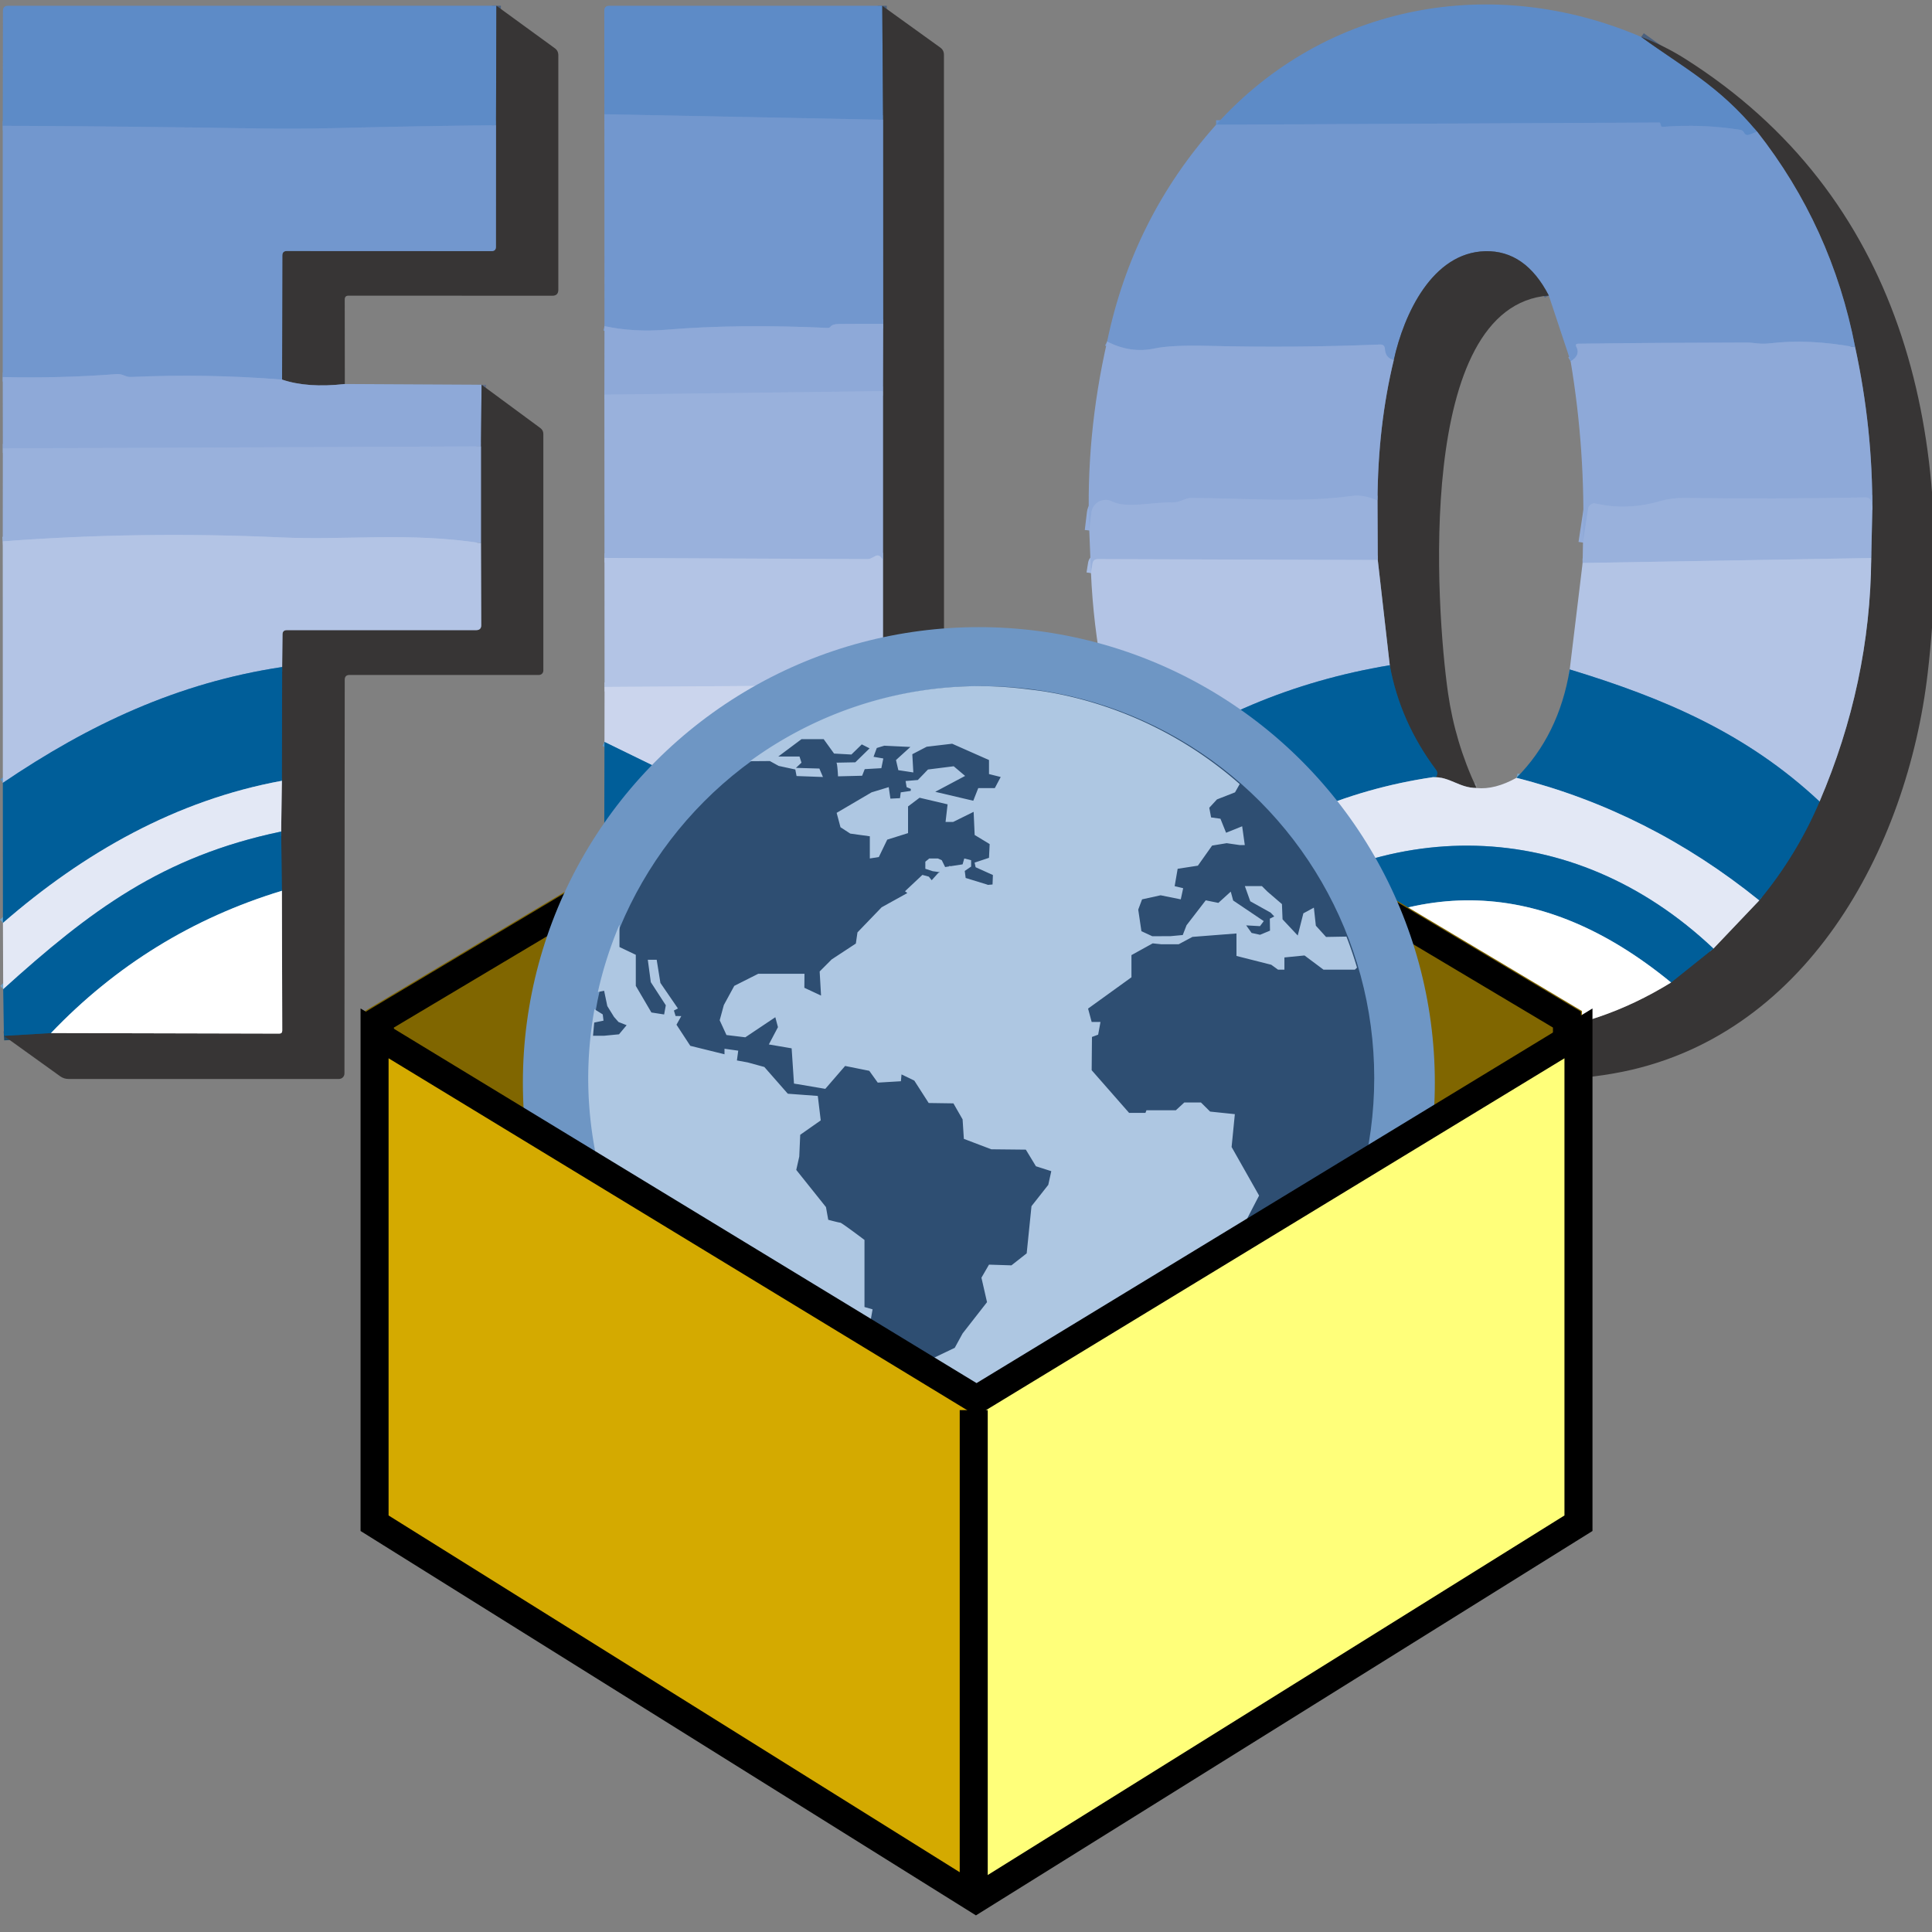 <?xml version="1.0" encoding="UTF-8" standalone="no"?>
<svg
   height="24"
   width="24"
   version="1.1"
   id="svg12"
   sodipodi:docname="mGeoPackage.svg"
   inkscape:version="1.3 (0e150ed6c4, 2023-07-21)"
   xmlns:inkscape="http://www.inkscape.org/namespaces/inkscape"
   xmlns:sodipodi="http://sodipodi.sourceforge.net/DTD/sodipodi-0.dtd"
   xmlns="http://www.w3.org/2000/svg"
   xmlns:svg="http://www.w3.org/2000/svg">
  <rect width="100%" height="100%" fill="#808080" stroke="none"/>
  <defs
     id="defs12">
    <clipPath
       clipPathUnits="userSpaceOnUse"
       id="clipPath2">
      <path
         d="M 0,0 H 400 V 120 H 0 Z"
         id="path2-1" />
    </clipPath>
    <clipPath
       clipPathUnits="userSpaceOnUse"
       id="clipPath4">
      <path
         d="M 0,0 H 400 V 120 H 0 Z"
         id="path4-3" />
    </clipPath>
    <clipPath
       clipPathUnits="userSpaceOnUse"
       id="clipPath6">
      <path
         d="M 0,0 H 400 V 120 H 0 Z"
         id="path6-4" />
    </clipPath>
    <clipPath
       clipPathUnits="userSpaceOnUse"
       id="clipPath8">
      <path
         d="M 0,0 H 400 V 120 H 0 Z"
         id="path8-2" />
    </clipPath>
    <clipPath
       clipPathUnits="userSpaceOnUse"
       id="clipPath10">
      <path
         d="M 0,0 H 400 V 120 H 0 Z"
         id="path10-0" />
    </clipPath>
    <clipPath
       clipPathUnits="userSpaceOnUse"
       id="clipPath12">
      <path
         d="M 0,0 H 400 V 120 H 0 Z"
         id="path12" />
    </clipPath>
    <clipPath
       clipPathUnits="userSpaceOnUse"
       id="clipPath14">
      <path
         d="M 0,0 H 400 V 120 H 0 Z"
         id="path14" />
    </clipPath>
    <clipPath
       clipPathUnits="userSpaceOnUse"
       id="clipPath16">
      <path
         d="M 0,0 H 400 V 120 H 0 Z"
         id="path16" />
    </clipPath>
    <clipPath
       clipPathUnits="userSpaceOnUse"
       id="clipPath18">
      <path
         d="M 0,0 H 400 V 120 H 0 Z"
         id="path18" />
    </clipPath>
    <clipPath
       clipPathUnits="userSpaceOnUse"
       id="clipPath20">
      <path
         d="M 0,0 H 400 V 120 H 0 Z"
         id="path20" />
    </clipPath>
    <clipPath
       clipPathUnits="userSpaceOnUse"
       id="clipPath22">
      <path
         d="M 0,0 H 400 V 120 H 0 Z"
         id="path22" />
    </clipPath>
    <clipPath
       clipPathUnits="userSpaceOnUse"
       id="clipPath24">
      <path
         d="M 0,0 H 400 V 120 H 0 Z"
         id="path24" />
    </clipPath>
    <clipPath
       clipPathUnits="userSpaceOnUse"
       id="clipPath26">
      <path
         d="M 0,0 H 400 V 120 H 0 Z"
         id="path26" />
    </clipPath>
    <clipPath
       clipPathUnits="userSpaceOnUse"
       id="clipPath28">
      <path
         d="M 0,0 H 400 V 120 H 0 Z"
         id="path28" />
    </clipPath>
    <clipPath
       clipPathUnits="userSpaceOnUse"
       id="clipPath30">
      <path
         d="M 0,0 H 400 V 120 H 0 Z"
         id="path30" />
    </clipPath>
    <clipPath
       clipPathUnits="userSpaceOnUse"
       id="clipPath32">
      <path
         d="M 0,0 H 400 V 120 H 0 Z"
         id="path32" />
    </clipPath>
    <clipPath
       clipPathUnits="userSpaceOnUse"
       id="clipPath34">
      <path
         d="M 0,0 H 400 V 120 H 0 Z"
         id="path34" />
    </clipPath>
    <clipPath
       clipPathUnits="userSpaceOnUse"
       id="clipPath36">
      <path
         d="M 0,0 H 400 V 120 H 0 Z"
         id="path36" />
    </clipPath>
    <clipPath
       clipPathUnits="userSpaceOnUse"
       id="clipPath38">
      <path
         d="M 0,0 H 400 V 120 H 0 Z"
         id="path38" />
    </clipPath>
    <clipPath
       clipPathUnits="userSpaceOnUse"
       id="clipPath40">
      <path
         d="M 0,0 H 400 V 120 H 0 Z"
         id="path40" />
    </clipPath>
    <clipPath
       clipPathUnits="userSpaceOnUse"
       id="clipPath42">
      <path
         d="M 0,0 H 400 V 120 H 0 Z"
         id="path42" />
    </clipPath>
    <clipPath
       clipPathUnits="userSpaceOnUse"
       id="clipPath44">
      <path
         d="M 0,0 H 400 V 120 H 0 Z"
         id="path44" />
    </clipPath>
    <clipPath
       clipPathUnits="userSpaceOnUse"
       id="clipPath46">
      <path
         d="M 0,0 H 400 V 120 H 0 Z"
         id="path46" />
    </clipPath>
    <clipPath
       clipPathUnits="userSpaceOnUse"
       id="clipPath48">
      <path
         d="M 0,0 H 400 V 120 H 0 Z"
         id="path48" />
    </clipPath>
    <clipPath
       clipPathUnits="userSpaceOnUse"
       id="clipPath50">
      <path
         d="M 0,0 H 400 V 120 H 0 Z"
         id="path50" />
    </clipPath>
    <clipPath
       clipPathUnits="userSpaceOnUse"
       id="clipPath52">
      <path
         d="M 0,0 H 400 V 120 H 0 Z"
         id="path52" />
    </clipPath>
    <clipPath
       clipPathUnits="userSpaceOnUse"
       id="clipPath54">
      <path
         d="M 0,0 H 400 V 120 H 0 Z"
         id="path54" />
    </clipPath>
    <clipPath
       clipPathUnits="userSpaceOnUse"
       id="clipPath56">
      <path
         d="M 0,0 H 400 V 120 H 0 Z"
         id="path56" />
    </clipPath>
    <clipPath
       clipPathUnits="userSpaceOnUse"
       id="clipPath58">
      <path
         d="M 0,0 H 400 V 120 H 0 Z"
         id="path58" />
    </clipPath>
    <clipPath
       clipPathUnits="userSpaceOnUse"
       id="clipPath60">
      <path
         d="M 0,0 H 400 V 120 H 0 Z"
         id="path60" />
    </clipPath>
    <clipPath
       clipPathUnits="userSpaceOnUse"
       id="clipPath62">
      <path
         d="M 0,0 H 400 V 120 H 0 Z"
         id="path62" />
    </clipPath>
    <clipPath
       clipPathUnits="userSpaceOnUse"
       id="clipPath64">
      <path
         d="M 0,0 H 400 V 120 H 0 Z"
         id="path64" />
    </clipPath>
    <clipPath
       clipPathUnits="userSpaceOnUse"
       id="clipPath66">
      <path
         d="M 0,0 H 400 V 120 H 0 Z"
         id="path66" />
    </clipPath>
    <clipPath
       clipPathUnits="userSpaceOnUse"
       id="clipPath68">
      <path
         d="M 0,0 H 400 V 120 H 0 Z"
         id="path68" />
    </clipPath>
    <clipPath
       clipPathUnits="userSpaceOnUse"
       id="clipPath70">
      <path
         d="M 0,0 H 400 V 120 H 0 Z"
         id="path70" />
    </clipPath>
    <clipPath
       clipPathUnits="userSpaceOnUse"
       id="clipPath72">
      <path
         d="M 0,0 H 400 V 120 H 0 Z"
         id="path72" />
    </clipPath>
    <clipPath
       clipPathUnits="userSpaceOnUse"
       id="clipPath74">
      <path
         d="M 0,0 H 400 V 120 H 0 Z"
         id="path74" />
    </clipPath>
    <clipPath
       clipPathUnits="userSpaceOnUse"
       id="clipPath76">
      <path
         d="M 0,0 H 400 V 120 H 0 Z"
         id="path76" />
    </clipPath>
    <clipPath
       clipPathUnits="userSpaceOnUse"
       id="clipPath78">
      <path
         d="M 0,0 H 400 V 120 H 0 Z"
         id="path78" />
    </clipPath>
    <clipPath
       clipPathUnits="userSpaceOnUse"
       id="clipPath80">
      <path
         d="M 0,0 H 400 V 120 H 0 Z"
         id="path80" />
    </clipPath>
    <clipPath
       clipPathUnits="userSpaceOnUse"
       id="clipPath82">
      <path
         d="M 0,0 H 400 V 120 H 0 Z"
         id="path82" />
    </clipPath>
    <clipPath
       clipPathUnits="userSpaceOnUse"
       id="clipPath84">
      <path
         d="M 0,0 H 400 V 120 H 0 Z"
         id="path84" />
    </clipPath>
    <clipPath
       clipPathUnits="userSpaceOnUse"
       id="clipPath86">
      <path
         d="M 0,0 H 400 V 120 H 0 Z"
         id="path86" />
    </clipPath>
    <clipPath
       clipPathUnits="userSpaceOnUse"
       id="clipPath88">
      <path
         d="M 0,0 H 400 V 120 H 0 Z"
         id="path88" />
    </clipPath>
    <clipPath
       clipPathUnits="userSpaceOnUse"
       id="clipPath90">
      <path
         d="M 0,0 H 400 V 120 H 0 Z"
         id="path90" />
    </clipPath>
    <clipPath
       clipPathUnits="userSpaceOnUse"
       id="clipPath92">
      <path
         d="M 0,0 H 400 V 120 H 0 Z"
         id="path92" />
    </clipPath>
    <clipPath
       clipPathUnits="userSpaceOnUse"
       id="clipPath94">
      <path
         d="M 0,0 H 400 V 120 H 0 Z"
         id="path94" />
    </clipPath>
    <clipPath
       clipPathUnits="userSpaceOnUse"
       id="clipPath96">
      <path
         d="M 0,0 H 400 V 120 H 0 Z"
         id="path96" />
    </clipPath>
    <clipPath
       clipPathUnits="userSpaceOnUse"
       id="clipPath98">
      <path
         d="M 0,0 H 400 V 120 H 0 Z"
         id="path98" />
    </clipPath>
    <clipPath
       clipPathUnits="userSpaceOnUse"
       id="clipPath100">
      <path
         d="M 0,0 H 400 V 120 H 0 Z"
         id="path100" />
    </clipPath>
    <clipPath
       clipPathUnits="userSpaceOnUse"
       id="clipPath102">
      <path
         d="M 0,0 H 400 V 120 H 0 Z"
         id="path102" />
    </clipPath>
    <clipPath
       clipPathUnits="userSpaceOnUse"
       id="clipPath104">
      <path
         d="M 0,0 H 400 V 120 H 0 Z"
         id="path104" />
    </clipPath>
    <clipPath
       clipPathUnits="userSpaceOnUse"
       id="clipPath106">
      <path
         d="M 0,0 H 400 V 120 H 0 Z"
         id="path106" />
    </clipPath>
    <clipPath
       clipPathUnits="userSpaceOnUse"
       id="clipPath108">
      <path
         d="M 0,0 H 400 V 120 H 0 Z"
         id="path108" />
    </clipPath>
    <clipPath
       clipPathUnits="userSpaceOnUse"
       id="clipPath110">
      <path
         d="M 0,0 H 400 V 120 H 0 Z"
         id="path110" />
    </clipPath>
    <clipPath
       clipPathUnits="userSpaceOnUse"
       id="clipPath112">
      <path
         d="M 0,0 H 400 V 120 H 0 Z"
         id="path112" />
    </clipPath>
    <clipPath
       clipPathUnits="userSpaceOnUse"
       id="clipPath114">
      <path
         d="M 0,0 H 400 V 120 H 0 Z"
         id="path114" />
    </clipPath>
    <clipPath
       clipPathUnits="userSpaceOnUse"
       id="clipPath116">
      <path
         d="M 0,0 H 400 V 120 H 0 Z"
         id="path116" />
    </clipPath>
    <clipPath
       clipPathUnits="userSpaceOnUse"
       id="clipPath118">
      <path
         d="M 0,0 H 400 V 120 H 0 Z"
         id="path118" />
    </clipPath>
    <clipPath
       clipPathUnits="userSpaceOnUse"
       id="clipPath120">
      <path
         d="M 0,0 H 400 V 120 H 0 Z"
         id="path120" />
    </clipPath>
    <clipPath
       clipPathUnits="userSpaceOnUse"
       id="clipPath122">
      <path
         d="M 0,0 H 400 V 120 H 0 Z"
         id="path122" />
    </clipPath>
    <clipPath
       clipPathUnits="userSpaceOnUse"
       id="clipPath124">
      <path
         d="M 0,0 H 400 V 120 H 0 Z"
         id="path124" />
    </clipPath>
    <clipPath
       clipPathUnits="userSpaceOnUse"
       id="clipPath126">
      <path
         d="M 0,0 H 400 V 120 H 0 Z"
         id="path126" />
    </clipPath>
    <clipPath
       clipPathUnits="userSpaceOnUse"
       id="clipPath128">
      <path
         d="M 0,0 H 400 V 120 H 0 Z"
         id="path128" />
    </clipPath>
    <clipPath
       clipPathUnits="userSpaceOnUse"
       id="clipPath130">
      <path
         d="M 0,0 H 400 V 120 H 0 Z"
         id="path130" />
    </clipPath>
    <clipPath
       clipPathUnits="userSpaceOnUse"
       id="clipPath132">
      <path
         d="M 0,0 H 400 V 120 H 0 Z"
         id="path132" />
    </clipPath>
    <clipPath
       clipPathUnits="userSpaceOnUse"
       id="clipPath134">
      <path
         d="M 0,0 H 400 V 120 H 0 Z"
         id="path134" />
    </clipPath>
    <clipPath
       clipPathUnits="userSpaceOnUse"
       id="clipPath136">
      <path
         d="M 0,0 H 400 V 120 H 0 Z"
         id="path136" />
    </clipPath>
    <clipPath
       clipPathUnits="userSpaceOnUse"
       id="clipPath138">
      <path
         d="M 0,0 H 400 V 120 H 0 Z"
         id="path138" />
    </clipPath>
  </defs>
  <sodipodi:namedview
     id="namedview12"
     pagecolor="#505050"
     bordercolor="#eeeeee"
     borderopacity="1"
     inkscape:showpageshadow="0"
     inkscape:pageopacity="0"
     inkscape:pagecheckerboard="0"
     inkscape:deskcolor="#d1d1d1"
     inkscape:zoom="24.875"
     inkscape:cx="11.979899"
     inkscape:cy="8.8241206"
     inkscape:window-width="1536"
     inkscape:window-height="793"
     inkscape:window-x="-8"
     inkscape:window-y="-8"
     inkscape:window-maximized="1"
     inkscape:current-layer="svg12" />
  <g
     id="g2"
     transform="matrix(0.175,0,0,0.175,-0.023,-0.082)">
    <path
       id="path1-4"
       d="M 55.26,0.52 55.22,13.78"
       style="fill:none;stroke:#4a607e;stroke-width:1;stroke-linecap:butt;stroke-linejoin:miter;stroke-miterlimit:10;stroke-dasharray:none;stroke-opacity:1"
       transform="matrix(0.64,0,0,0.64,0,0.54)"
       clip-path="url(#clipPath2)" />
    <path
       id="path3-4"
       d="M 55.22,13.78 C 49.19,13.84 43.2,13.95 37.26,14.1 34.34,14.17 31.42,14.18 28.5,14.13 19.2,13.98 9.87,13.88 0.51,13.84"
       style="fill:none;stroke:#6891cb;stroke-width:1;stroke-linecap:butt;stroke-linejoin:miter;stroke-miterlimit:10;stroke-dasharray:none;stroke-opacity:1"
       transform="matrix(0.64,0,0,0.64,0,0.54)"
       clip-path="url(#clipPath4)" />
    <path
       id="path5"
       d="m 38.45,42.48 c -2.75,0.31 -5.07,0.15 -6.96,-0.49"
       style="fill:none;stroke:#636f87;stroke-width:1;stroke-linecap:butt;stroke-linejoin:miter;stroke-miterlimit:10;stroke-dasharray:none;stroke-opacity:1"
       transform="matrix(0.64,0,0,0.64,0,0.54)"
       clip-path="url(#clipPath6)" />
    <path
       id="path7-6"
       d="m 31.49,41.99 0.03,-13.76 c 0,-0.33 0.16,-0.5 0.49,-0.5 l 22.72,0.01 c 0.32,0 0.48,-0.16 0.48,-0.47 l 0.01,-13.49"
       style="fill:none;stroke:#556682;stroke-width:1;stroke-linecap:butt;stroke-linejoin:miter;stroke-miterlimit:10;stroke-dasharray:none;stroke-opacity:1"
       transform="matrix(0.64,0,0,0.64,0,0.54)"
       clip-path="url(#clipPath8)" />
    <path
       id="path9-1"
       d="M 31.49,41.99 C 25.91,41.54 20.32,41.45 14.73,41.7 14.14,41.73 13.83,41.33 13.14,41.38 8.98,41.7 4.77,41.81 0.51,41.71"
       style="fill:none;stroke:#80a0d3;stroke-width:1;stroke-linecap:butt;stroke-linejoin:miter;stroke-miterlimit:10;stroke-dasharray:none;stroke-opacity:1"
       transform="matrix(0.64,0,0,0.64,0,0.54)"
       clip-path="url(#clipPath10)" />
    <path
       id="path11"
       d="M 53.62,42.56 53.55,49.4"
       style="fill:none;stroke:#636f87;stroke-width:1;stroke-linecap:butt;stroke-linejoin:miter;stroke-miterlimit:10;stroke-dasharray:none;stroke-opacity:1"
       transform="matrix(0.64,0,0,0.64,0,0.54)"
       clip-path="url(#clipPath12)" />
    <path
       id="path13"
       d="M 53.55,49.4 0.52,49.62"
       style="fill:none;stroke:#94adda;stroke-width:1;stroke-linecap:butt;stroke-linejoin:miter;stroke-miterlimit:10;stroke-dasharray:none;stroke-opacity:1"
       transform="matrix(0.64,0,0,0.64,0,0.54)"
       clip-path="url(#clipPath14)" />
    <path
       id="path15"
       d="M 53.55,60.13 C 45.41,58.89 38.74,59.83 31.26,59.49 20.99,59.02 10.74,59.16 0.51,59.93"
       style="fill:none;stroke:#a6bbe1;stroke-width:1;stroke-linecap:butt;stroke-linejoin:miter;stroke-miterlimit:10;stroke-dasharray:none;stroke-opacity:1"
       transform="matrix(0.64,0,0,0.64,0,0.54)"
       clip-path="url(#clipPath16)" />
    <path
       id="path17"
       d="m 0.64,114.78 5.22,-0.31"
       style="fill:none;stroke:#1c4a67;stroke-width:1;stroke-linecap:butt;stroke-linejoin:miter;stroke-miterlimit:10;stroke-dasharray:none;stroke-opacity:1"
       transform="matrix(0.64,0,0,0.64,0,0.54)"
       clip-path="url(#clipPath18)" />
    <path
       id="path19"
       d="m 5.86,114.47 25.32,0.06 c 0.22,0 0.33,-0.11 0.33,-0.33 L 31.47,98.69"
       style="fill:none;stroke:#9b9a9a;stroke-width:1;stroke-linecap:butt;stroke-linejoin:miter;stroke-miterlimit:10;stroke-dasharray:none;stroke-opacity:1"
       transform="matrix(0.64,0,0,0.64,0,0.54)"
       clip-path="url(#clipPath20)" />
    <path
       id="path21"
       d="M 31.47,98.69 31.39,92.12"
       style="fill:none;stroke:#1c4a67;stroke-width:1;stroke-linecap:butt;stroke-linejoin:miter;stroke-miterlimit:10;stroke-dasharray:none;stroke-opacity:1"
       transform="matrix(0.64,0,0,0.64,0,0.54)"
       clip-path="url(#clipPath22)" />
    <path
       id="path23"
       d="m 31.39,92.12 0.08,-5.63"
       style="fill:none;stroke:#8d8f95;stroke-width:1;stroke-linecap:butt;stroke-linejoin:miter;stroke-miterlimit:10;stroke-dasharray:none;stroke-opacity:1"
       transform="matrix(0.64,0,0,0.64,0,0.54)"
       clip-path="url(#clipPath24)" />
    <path
       id="path25"
       d="M 31.47,86.49 31.5,73.87"
       style="fill:none;stroke:#1c4a67;stroke-width:1;stroke-linecap:butt;stroke-linejoin:miter;stroke-miterlimit:10;stroke-dasharray:none;stroke-opacity:1"
       transform="matrix(0.64,0,0,0.64,0,0.54)"
       clip-path="url(#clipPath26)" />
    <path
       id="path27"
       d="m 31.5,73.87 0.04,-3.62 c 0,-0.31 0.16,-0.47 0.47,-0.47 h 21 c 0.39,0 0.58,-0.19 0.57,-0.57 l -0.03,-9.08"
       style="fill:none;stroke:#757d8d;stroke-width:1;stroke-linecap:butt;stroke-linejoin:miter;stroke-miterlimit:10;stroke-dasharray:none;stroke-opacity:1"
       transform="matrix(0.64,0,0,0.64,0,0.54)"
       clip-path="url(#clipPath28)" />
    <path
       id="path29"
       d="M 53.55,60.13 V 49.4"
       style="fill:none;stroke:#687389;stroke-width:1;stroke-linecap:butt;stroke-linejoin:miter;stroke-miterlimit:10;stroke-dasharray:none;stroke-opacity:1"
       transform="matrix(0.64,0,0,0.64,0,0.54)"
       clip-path="url(#clipPath30)" />
    <path
       id="path31"
       d="M 31.5,73.87 C 19.93,75.61 10.08,80.24 0.52,86.72"
       style="fill:none;stroke:#5a91bf;stroke-width:1;stroke-linecap:butt;stroke-linejoin:miter;stroke-miterlimit:10;stroke-dasharray:none;stroke-opacity:1"
       transform="matrix(0.64,0,0,0.64,0,0.54)"
       clip-path="url(#clipPath32)" />
    <path
       id="path33"
       d="M 31.39,92.12 C 18.22,94.87 10.2,100.89 0.56,109.61"
       style="fill:none;stroke:#72a3c7;stroke-width:1;stroke-linecap:butt;stroke-linejoin:miter;stroke-miterlimit:10;stroke-dasharray:none;stroke-opacity:1"
       transform="matrix(0.64,0,0,0.64,0,0.54)"
       clip-path="url(#clipPath34)" />
    <path
       id="path35"
       d="m 31.47,98.69 c -9.9,3.01 -18.44,8.27 -25.61,15.78"
       style="fill:none;stroke:#80afcc;stroke-width:1;stroke-linecap:butt;stroke-linejoin:miter;stroke-miterlimit:10;stroke-dasharray:none;stroke-opacity:1"
       transform="matrix(0.64,0,0,0.64,0,0.54)"
       clip-path="url(#clipPath36)" />
    <path
       id="path37"
       d="m 31.47,86.49 c -11.74,2.15 -22.01,8 -30.94,15.77"
       style="fill:none;stroke:#72a3c7;stroke-width:1;stroke-linecap:butt;stroke-linejoin:miter;stroke-miterlimit:10;stroke-dasharray:none;stroke-opacity:1"
       transform="matrix(0.64,0,0,0.64,0,0.54)"
       clip-path="url(#clipPath38)" />
    <path
       id="path39"
       d="m 98.06,0.53 0.09,12.64"
       style="fill:none;stroke:#4a607e;stroke-width:1;stroke-linecap:butt;stroke-linejoin:miter;stroke-miterlimit:10;stroke-dasharray:none;stroke-opacity:1"
       transform="matrix(0.64,0,0,0.64,0,0.54)"
       clip-path="url(#clipPath40)" />
    <path
       id="path41"
       d="M 98.15,13.17 67.24,12.56"
       style="fill:none;stroke:#6891cb;stroke-width:1;stroke-linecap:butt;stroke-linejoin:miter;stroke-miterlimit:10;stroke-dasharray:none;stroke-opacity:1"
       transform="matrix(0.64,0,0,0.64,0,0.54)"
       clip-path="url(#clipPath42)" />
    <path
       id="path43"
       d="m 104.91,87.33 -6.24,-0.07 c -0.36,0 -0.54,-0.18 -0.54,-0.54 l 0.01,-10.85"
       style="fill:none;stroke:#818591;stroke-width:1;stroke-linecap:butt;stroke-linejoin:miter;stroke-miterlimit:10;stroke-dasharray:none;stroke-opacity:1"
       transform="matrix(0.64,0,0,0.64,0,0.54)"
       clip-path="url(#clipPath44)" />
    <path
       id="path45"
       d="M 98.14,75.87 V 61.98"
       style="fill:none;stroke:#757d8d;stroke-width:1;stroke-linecap:butt;stroke-linejoin:miter;stroke-miterlimit:10;stroke-dasharray:none;stroke-opacity:1"
       transform="matrix(0.64,0,0,0.64,0,0.54)"
       clip-path="url(#clipPath46)" />
    <path
       id="path47"
       d="M 98.14,61.98 V 43.27"
       style="fill:none;stroke:#687389;stroke-width:1;stroke-linecap:butt;stroke-linejoin:miter;stroke-miterlimit:10;stroke-dasharray:none;stroke-opacity:1"
       transform="matrix(0.64,0,0,0.64,0,0.54)"
       clip-path="url(#clipPath48)" />
    <path
       id="path49"
       d="m 98.14,43.27 0.02,-7.46"
       style="fill:none;stroke:#636f87;stroke-width:1;stroke-linecap:butt;stroke-linejoin:miter;stroke-miterlimit:10;stroke-dasharray:none;stroke-opacity:1"
       transform="matrix(0.64,0,0,0.64,0,0.54)"
       clip-path="url(#clipPath50)" />
    <path
       id="path51"
       d="M 98.16,35.81 98.15,13.17"
       style="fill:none;stroke:#556682;stroke-width:1;stroke-linecap:butt;stroke-linejoin:miter;stroke-miterlimit:10;stroke-dasharray:none;stroke-opacity:1"
       transform="matrix(0.64,0,0,0.64,0,0.54)"
       clip-path="url(#clipPath52)" />
    <path
       id="path53"
       d="m 98.16,35.81 c -1.52,-0.01 -3.16,0 -4.91,0.01 -0.48,0.01 -0.79,0.11 -0.94,0.31 -0.06,0.08 -0.16,0.13 -0.27,0.13 -6.67,-0.31 -12.61,-0.24 -17.8,0.19 -2.49,0.21 -4.82,0.08 -6.99,-0.39"
       style="fill:none;stroke:#80a0d3;stroke-width:1;stroke-linecap:butt;stroke-linejoin:miter;stroke-miterlimit:10;stroke-dasharray:none;stroke-opacity:1"
       transform="matrix(0.64,0,0,0.64,0,0.54)"
       clip-path="url(#clipPath54)" />
    <path
       id="path55"
       d="m 98.14,61.98 -0.21,-0.27 c -0.18,-0.23 -0.4,-0.27 -0.65,-0.14 l -0.36,0.19 c -0.18,0.1 -0.37,0.15 -0.57,0.14 l -29.1,-0.13"
       style="fill:none;stroke:#a6bbe1;stroke-width:1;stroke-linecap:butt;stroke-linejoin:miter;stroke-miterlimit:10;stroke-dasharray:none;stroke-opacity:1"
       transform="matrix(0.64,0,0,0.64,0,0.54)"
       clip-path="url(#clipPath56)" />
    <path
       id="path57"
       d="M 98.14,75.87 67.26,76.08"
       style="fill:none;stroke:#bfcde9;stroke-width:1;stroke-linecap:butt;stroke-linejoin:miter;stroke-miterlimit:10;stroke-dasharray:none;stroke-opacity:1"
       transform="matrix(0.64,0,0,0.64,0,0.54)"
       clip-path="url(#clipPath58)" />
    <path
       id="path59"
       d="m 112.98,87.5 c -4.27,-0.04 -8.52,0.06 -12.74,0.31 -1.01,0.07 -2.01,0.2 -3,0.4 -2.35,0.48 -4.95,0.2 -7.75,0.36 -1.27,0.07 -3.7,-0.18 -7.31,-0.74 -0.31,-0.05 -0.58,0.04 -0.8,0.26 l -0.67,0.66"
       style="fill:none;stroke:#d7dff1;stroke-width:1;stroke-linecap:butt;stroke-linejoin:miter;stroke-miterlimit:10;stroke-dasharray:none;stroke-opacity:1"
       transform="matrix(0.64,0,0,0.64,0,0.54)"
       clip-path="url(#clipPath60)" />
    <path
       id="path61"
       d="M 80.71,88.75 67.25,82.18"
       style="fill:none;stroke:#669ac3;stroke-width:1;stroke-linecap:butt;stroke-linejoin:miter;stroke-miterlimit:10;stroke-dasharray:none;stroke-opacity:1"
       transform="matrix(0.64,0,0,0.64,0,0.54)"
       clip-path="url(#clipPath62)" />
    <path
       id="path63"
       d="m 98.14,43.27 -30.9,0.39"
       style="fill:none;stroke:#94adda;stroke-width:1;stroke-linecap:butt;stroke-linejoin:miter;stroke-miterlimit:10;stroke-dasharray:none;stroke-opacity:1"
       transform="matrix(0.64,0,0,0.64,0,0.54)"
       clip-path="url(#clipPath64)" />
    <path
       id="path65"
       d="m 80.71,88.75 c 11.11,5.04 23.2,9.23 35.61,4.63"
       style="fill:none;stroke:#72a3c7;stroke-width:1;stroke-linecap:butt;stroke-linejoin:miter;stroke-miterlimit:10;stroke-dasharray:none;stroke-opacity:1"
       transform="matrix(0.64,0,0,0.64,0,0.54)"
       clip-path="url(#clipPath66)" />
    <path
       id="path67"
       d="m 116.32,93.38 5.85,12.15"
       style="fill:none;stroke:#1c4a67;stroke-width:1;stroke-linecap:butt;stroke-linejoin:miter;stroke-miterlimit:10;stroke-dasharray:none;stroke-opacity:1"
       transform="matrix(0.64,0,0,0.64,0,0.54)"
       clip-path="url(#clipPath68)" />
    <path
       id="path69"
       d="m 122.17,105.53 c -18.16,7.03 -39.21,0.79 -54.95,-9.39"
       style="fill:none;stroke:#80afcc;stroke-width:1;stroke-linecap:butt;stroke-linejoin:miter;stroke-miterlimit:10;stroke-dasharray:none;stroke-opacity:1"
       transform="matrix(0.64,0,0,0.64,0,0.54)"
       clip-path="url(#clipPath70)" />
    <path
       id="path71"
       d="m 113.62,87.5 2.7,5.88"
       style="fill:none;stroke:#8d8f95;stroke-width:1;stroke-linecap:butt;stroke-linejoin:miter;stroke-miterlimit:10;stroke-dasharray:none;stroke-opacity:1"
       transform="matrix(0.64,0,0,0.64,0,0.54)"
       clip-path="url(#clipPath72)" />
    <path
       id="path73"
       d="M 67.24,114.53 81.82,114.4"
       style="fill:none;stroke:#9b9a9a;stroke-width:1;stroke-linecap:butt;stroke-linejoin:miter;stroke-miterlimit:10;stroke-dasharray:none;stroke-opacity:1"
       transform="matrix(0.64,0,0,0.64,0,0.54)"
       clip-path="url(#clipPath74)" />
    <path
       id="path75"
       d="m 81.82,114.4 14.07,-0.25"
       style="fill:none;stroke:#1c4a67;stroke-width:1;stroke-linecap:butt;stroke-linejoin:miter;stroke-miterlimit:10;stroke-dasharray:none;stroke-opacity:1"
       transform="matrix(0.64,0,0,0.64,0,0.54)"
       clip-path="url(#clipPath76)" />
    <path
       id="path77"
       d="m 95.89,114.15 30.05,0.38 c 0.39,0.01 0.5,-0.16 0.33,-0.51 l -4.1,-8.49"
       style="fill:none;stroke:#9b9a9a;stroke-width:1;stroke-linecap:butt;stroke-linejoin:miter;stroke-miterlimit:10;stroke-dasharray:none;stroke-opacity:1"
       transform="matrix(0.64,0,0,0.64,0,0.54)"
       clip-path="url(#clipPath78)" />
    <path
       id="path79"
       d="M 95.89,114.15 C 85.81,110.88 76.28,106.77 67.3,101.81"
       style="fill:none;stroke:#80afcc;stroke-width:1;stroke-linecap:butt;stroke-linejoin:miter;stroke-miterlimit:10;stroke-dasharray:none;stroke-opacity:1"
       transform="matrix(0.64,0,0,0.64,0,0.54)"
       clip-path="url(#clipPath80)" />
    <path
       id="path81"
       d="m 81.82,114.4 c -5.01,-1.67 -9.89,-3.83 -14.63,-6.48"
       style="fill:none;stroke:#80afcc;stroke-width:1;stroke-linecap:butt;stroke-linejoin:miter;stroke-miterlimit:10;stroke-dasharray:none;stroke-opacity:1"
       transform="matrix(0.64,0,0,0.64,0,0.54)"
       clip-path="url(#clipPath82)" />
    <path
       id="path83"
       d="m 182.23,3.98 c 4.74,3.45 8.57,5.35 12.85,10.49"
       style="fill:none;stroke:#4a607e;stroke-width:1;stroke-linecap:butt;stroke-linejoin:miter;stroke-miterlimit:10;stroke-dasharray:none;stroke-opacity:1"
       transform="matrix(0.64,0,0,0.64,0,0.54)"
       clip-path="url(#clipPath84)" />
    <path
       id="path85"
       d="m 195.08,14.47 c -0.38,0.19 -0.7,0.31 -0.96,0.38 -0.09,0.03 -0.16,0.02 -0.23,-0.01 -0.11,-0.05 -0.19,-0.13 -0.23,-0.22 -0.09,-0.19 -0.23,-0.3 -0.43,-0.33 -2.85,-0.45 -5.73,-0.56 -8.62,-0.33 -0.07,0.01 -0.13,-0.03 -0.16,-0.1 -0.05,-0.11 -0.08,-0.19 -0.09,-0.26 -0.01,-0.08 -0.05,-0.12 -0.13,-0.12 l -49.14,0.24"
       style="fill:none;stroke:#6891cb;stroke-width:1;stroke-linecap:butt;stroke-linejoin:miter;stroke-miterlimit:10;stroke-dasharray:none;stroke-opacity:1"
       transform="matrix(0.64,0,0,0.64,0,0.54)"
       clip-path="url(#clipPath86)" />
    <path
       id="path87"
       d="m 205.97,38.4 c -3.43,-0.63 -6.59,-0.78 -9.48,-0.43 -1.11,0.13 -1.74,-0.09 -2.55,-0.09 -6.23,0.01 -12.45,0.05 -18.67,0.13 -0.27,0 -0.34,0.12 -0.22,0.35 0.32,0.62 0.11,1.15 -0.64,1.6"
       style="fill:none;stroke:#80a0d3;stroke-width:1;stroke-linecap:butt;stroke-linejoin:miter;stroke-miterlimit:10;stroke-dasharray:none;stroke-opacity:1"
       transform="matrix(0.64,0,0,0.64,0,0.54)"
       clip-path="url(#clipPath88)" />
    <path
       id="path89"
       d="m 171.99,32.67 c -1.73,-3.35 -4.08,-4.99 -7.05,-4.92 -5.87,0.15 -9.02,6.97 -10.14,12.05"
       style="fill:none;stroke:#556682;stroke-width:1;stroke-linecap:butt;stroke-linejoin:miter;stroke-miterlimit:10;stroke-dasharray:none;stroke-opacity:1"
       transform="matrix(0.64,0,0,0.64,0,0.54)"
       clip-path="url(#clipPath90)" />
    <path
       id="path91"
       d="m 154.8,39.8 c -0.62,-0.11 -0.95,-0.52 -0.99,-1.22 -0.02,-0.33 -0.2,-0.49 -0.54,-0.48 -6.34,0.26 -12.68,0.31 -19.03,0.15 -2.78,-0.07 -4.77,0.03 -5.98,0.29 -1.78,0.38 -3.53,0.12 -5.26,-0.77"
       style="fill:none;stroke:#80a0d3;stroke-width:1;stroke-linecap:butt;stroke-linejoin:miter;stroke-miterlimit:10;stroke-dasharray:none;stroke-opacity:1"
       transform="matrix(0.64,0,0,0.64,0,0.54)"
       clip-path="url(#clipPath92)" />
    <path
       id="path93"
       d="m 145.15,109.62 c 7.5,3.91 15.45,5.52 23.85,4.83 5.77,-0.47 11.29,-2.34 16.55,-5.59"
       style="fill:none;stroke:#9b9a9a;stroke-width:1;stroke-linecap:butt;stroke-linejoin:miter;stroke-miterlimit:10;stroke-dasharray:none;stroke-opacity:1"
       transform="matrix(0.64,0,0,0.64,0,0.54)"
       clip-path="url(#clipPath94)" />
    <path
       id="path95"
       d="m 185.55,108.86 4.7,-3.76"
       style="fill:none;stroke:#1c4a67;stroke-width:1;stroke-linecap:butt;stroke-linejoin:miter;stroke-miterlimit:10;stroke-dasharray:none;stroke-opacity:1"
       transform="matrix(0.64,0,0,0.64,0,0.54)"
       clip-path="url(#clipPath96)" />
    <path
       id="path97"
       d="m 190.25,105.1 5.08,-5.34"
       style="fill:none;stroke:#8d8f95;stroke-width:1;stroke-linecap:butt;stroke-linejoin:miter;stroke-miterlimit:10;stroke-dasharray:none;stroke-opacity:1"
       transform="matrix(0.64,0,0,0.64,0,0.54)"
       clip-path="url(#clipPath98)" />
    <path
       id="path99"
       d="m 195.33,99.76 c 2.77,-3.34 5,-7 6.69,-10.97"
       style="fill:none;stroke:#1c4a67;stroke-width:1;stroke-linecap:butt;stroke-linejoin:miter;stroke-miterlimit:10;stroke-dasharray:none;stroke-opacity:1"
       transform="matrix(0.64,0,0,0.64,0,0.54)"
       clip-path="url(#clipPath100)" />
    <path
       id="path101"
       d="m 202.02,88.79 c 3.75,-8.75 5.66,-17.76 5.73,-27.01"
       style="fill:none;stroke:#757d8d;stroke-width:1;stroke-linecap:butt;stroke-linejoin:miter;stroke-miterlimit:10;stroke-dasharray:none;stroke-opacity:1"
       transform="matrix(0.64,0,0,0.64,0,0.54)"
       clip-path="url(#clipPath102)" />
    <path
       id="path103"
       d="m 207.75,61.78 0.12,-5.32"
       style="fill:none;stroke:#687389;stroke-width:1;stroke-linecap:butt;stroke-linejoin:miter;stroke-miterlimit:10;stroke-dasharray:none;stroke-opacity:1"
       transform="matrix(0.64,0,0,0.64,0,0.54)"
       clip-path="url(#clipPath104)" />
    <path
       id="path105"
       d="m 207.87,56.46 c 0.03,-6.07 -0.61,-12.09 -1.9,-18.06"
       style="fill:none;stroke:#636f87;stroke-width:1;stroke-linecap:butt;stroke-linejoin:miter;stroke-miterlimit:10;stroke-dasharray:none;stroke-opacity:1"
       transform="matrix(0.64,0,0,0.64,0,0.54)"
       clip-path="url(#clipPath106)" />
    <path
       id="path107"
       d="M 205.97,38.4 C 204.24,29.48 200.61,21.5 195.08,14.47"
       style="fill:none;stroke:#556682;stroke-width:1;stroke-linecap:butt;stroke-linejoin:miter;stroke-miterlimit:10;stroke-dasharray:none;stroke-opacity:1"
       transform="matrix(0.64,0,0,0.64,0,0.54)"
       clip-path="url(#clipPath108)" />
    <path
       id="path109"
       d="m 163.97,87.29 c -1.92,-0.01 -2.9,-1.23 -4.77,-1.21"
       style="fill:none;stroke:#8d8f95;stroke-width:1;stroke-linecap:butt;stroke-linejoin:miter;stroke-miterlimit:10;stroke-dasharray:none;stroke-opacity:1"
       transform="matrix(0.64,0,0,0.64,0,0.54)"
       clip-path="url(#clipPath110)" />
    <path
       id="path111"
       d="m 159.2,86.08 c 0.17,0.09 0.3,0.02 0.39,-0.23 0.06,-0.2 0.03,-0.38 -0.09,-0.55 -2.67,-3.56 -4.39,-7.44 -5.15,-11.63"
       style="fill:none;stroke:#1c4a67;stroke-width:1;stroke-linecap:butt;stroke-linejoin:miter;stroke-miterlimit:10;stroke-dasharray:none;stroke-opacity:1"
       transform="matrix(0.64,0,0,0.64,0,0.54)"
       clip-path="url(#clipPath112)" />
    <path
       id="path113"
       d="M 154.35,73.67 153.02,62"
       style="fill:none;stroke:#757d8d;stroke-width:1;stroke-linecap:butt;stroke-linejoin:miter;stroke-miterlimit:10;stroke-dasharray:none;stroke-opacity:1"
       transform="matrix(0.64,0,0,0.64,0,0.54)"
       clip-path="url(#clipPath114)" />
    <path
       id="path115"
       d="m 153.02,62 -0.03,-6.6"
       style="fill:none;stroke:#687389;stroke-width:1;stroke-linecap:butt;stroke-linejoin:miter;stroke-miterlimit:10;stroke-dasharray:none;stroke-opacity:1"
       transform="matrix(0.64,0,0,0.64,0,0.54)"
       clip-path="url(#clipPath116)" />
    <path
       id="path117"
       d="m 152.99,55.4 c 0.03,-5.53 0.63,-10.73 1.81,-15.6"
       style="fill:none;stroke:#636f87;stroke-width:1;stroke-linecap:butt;stroke-linejoin:miter;stroke-miterlimit:10;stroke-dasharray:none;stroke-opacity:1"
       transform="matrix(0.64,0,0,0.64,0,0.54)"
       clip-path="url(#clipPath118)" />
    <path
       id="path119"
       d="m 207.87,56.46 c 0.03,-0.31 0.01,-0.61 -0.08,-0.9 -0.11,-0.34 -0.34,-0.51 -0.7,-0.5 -6.7,0.13 -13.39,0.15 -20.08,0.06 -0.93,-0.01 -1.84,0.11 -2.71,0.36 -2.41,0.7 -4.78,0.79 -7.1,0.26 -0.4,-0.09 -0.79,0.18 -0.85,0.58 l -0.57,3.75"
       style="fill:none;stroke:#94adda;stroke-width:1;stroke-linecap:butt;stroke-linejoin:miter;stroke-miterlimit:10;stroke-dasharray:none;stroke-opacity:1"
       transform="matrix(0.64,0,0,0.64,0,0.54)"
       clip-path="url(#clipPath120)" />
    <path
       id="path121"
       d="m 152.99,55.4 c -1.05,-0.45 -1.98,-0.62 -2.81,-0.51 -5.59,0.8 -12.22,0.24 -17.93,0.23 -0.57,0 -1.23,0.54 -2.03,0.5 -1.89,-0.09 -5.08,0.71 -6.67,-0.11 -0.98,-0.5 -2.15,0.13 -2.29,1.22 l -0.24,2"
       style="fill:none;stroke:#94adda;stroke-width:1;stroke-linecap:butt;stroke-linejoin:miter;stroke-miterlimit:10;stroke-dasharray:none;stroke-opacity:1"
       transform="matrix(0.64,0,0,0.64,0,0.54)"
       clip-path="url(#clipPath122)" />
    <path
       id="path123"
       d="M 190.25,105.1 C 174.56,90.27 153.56,90.16 136.81,103.17"
       style="fill:none;stroke:#72a3c7;stroke-width:1;stroke-linecap:butt;stroke-linejoin:miter;stroke-miterlimit:10;stroke-dasharray:none;stroke-opacity:1"
       transform="matrix(0.64,0,0,0.64,0,0.54)"
       clip-path="url(#clipPath124)" />
    <path
       id="path125"
       d="M 185.55,108.86 C 171.36,97.21 156.85,96.73 142.02,107.43"
       style="fill:none;stroke:#80afcc;stroke-width:1;stroke-linecap:butt;stroke-linejoin:miter;stroke-miterlimit:10;stroke-dasharray:none;stroke-opacity:1"
       transform="matrix(0.64,0,0,0.64,0,0.54)"
       clip-path="url(#clipPath126)" />
    <path
       id="path127"
       d="M 202.02,88.79 C 193.93,81.21 184.75,77.32 174.31,74.14"
       style="fill:none;stroke:#5a91bf;stroke-width:1;stroke-linecap:butt;stroke-linejoin:miter;stroke-miterlimit:10;stroke-dasharray:none;stroke-opacity:1"
       transform="matrix(0.64,0,0,0.64,0,0.54)"
       clip-path="url(#clipPath128)" />
    <path
       id="path129"
       d="M 195.33,99.76 C 187.18,93.18 178.21,88.65 168.4,86.16"
       style="fill:none;stroke:#72a3c7;stroke-width:1;stroke-linecap:butt;stroke-linejoin:miter;stroke-miterlimit:10;stroke-dasharray:none;stroke-opacity:1"
       transform="matrix(0.64,0,0,0.64,0,0.54)"
       clip-path="url(#clipPath130)" />
    <path
       id="path131"
       d="m 207.75,61.78 -32.01,0.55"
       style="fill:none;stroke:#a6bbe1;stroke-width:1;stroke-linecap:butt;stroke-linejoin:miter;stroke-miterlimit:10;stroke-dasharray:none;stroke-opacity:1"
       transform="matrix(0.64,0,0,0.64,0,0.54)"
       clip-path="url(#clipPath132)" />
    <path
       id="path133"
       d="m 153.02,62 -31.06,-0.1 c -0.34,0 -0.53,0.17 -0.58,0.5 l -0.17,1.06"
       style="fill:none;stroke:#a6bbe1;stroke-width:1;stroke-linecap:butt;stroke-linejoin:miter;stroke-miterlimit:10;stroke-dasharray:none;stroke-opacity:1"
       transform="matrix(0.64,0,0,0.64,0,0.54)"
       clip-path="url(#clipPath134)" />
    <path
       id="path135"
       d="M 154.35,73.67 C 143.6,75.46 134.02,79.5 125.6,85.78"
       style="fill:none;stroke:#5a91bf;stroke-width:1;stroke-linecap:butt;stroke-linejoin:miter;stroke-miterlimit:10;stroke-dasharray:none;stroke-opacity:1"
       transform="matrix(0.64,0,0,0.64,0,0.54)"
       clip-path="url(#clipPath136)" />
    <path
       id="path137"
       d="m 159.2,86.08 c -9.83,1.43 -18.86,5.37 -27.11,11.81"
       style="fill:none;stroke:#72a3c7;stroke-width:1;stroke-linecap:butt;stroke-linejoin:miter;stroke-miterlimit:10;stroke-dasharray:none;stroke-opacity:1"
       transform="matrix(0.64,0,0,0.64,0,0.54)"
       clip-path="url(#clipPath138)" />
    <path
       id="path259"
       d="M 55.26,0.52 55.22,13.78 C 49.19,13.84 43.2,13.95 37.26,14.1 34.34,14.17 31.42,14.18 28.5,14.13 19.2,13.98 9.87,13.88 0.51,13.84 L 0.53,1.1 c 0,-0.38 0.19,-0.57 0.56,-0.57 z"
       style="fill:#5d8bc7;fill-opacity:1;fill-rule:nonzero;stroke:none"
       transform="matrix(0.64,0,0,0.64,0,0.54)" />
    <path
       id="path260"
       d="m 55.26,0.52 6.47,4.71 c 0.27,0.19 0.4,0.45 0.4,0.78 v 26.02 c 0,0.44 -0.22,0.66 -0.66,0.66 L 38.86,32.68 c -0.28,0 -0.42,0.14 -0.42,0.42 l 0.01,9.38 c -2.75,0.31 -5.07,0.15 -6.96,-0.49 l 0.03,-13.76 c 0,-0.33 0.16,-0.5 0.49,-0.5 l 22.72,0.01 c 0.32,0 0.48,-0.16 0.48,-0.47 l 0.01,-13.49 z"
       style="fill:#373535;fill-opacity:1;fill-rule:nonzero;stroke:none"
       transform="matrix(0.64,0,0,0.64,0,0.54)" />
    <path
       id="path261"
       d="M 98.06,0.53 98.15,13.17 67.24,12.56 67.23,1.07 c 0,-0.36 0.18,-0.54 0.55,-0.54 z"
       style="fill:#5d8bc7;fill-opacity:1;fill-rule:nonzero;stroke:none"
       transform="matrix(0.64,0,0,0.64,0,0.54)" />
    <path
       id="path262"
       d="m 98.06,0.53 6.43,4.63 c 0.27,0.19 0.41,0.46 0.41,0.8 l 0.01,81.37 -6.24,-0.07 c -0.36,0 -0.54,-0.18 -0.54,-0.54 L 98.14,75.87 V 61.98 43.27 l 0.02,-7.46 -0.01,-22.64 z"
       style="fill:#373535;fill-opacity:1;fill-rule:nonzero;stroke:none"
       transform="matrix(0.64,0,0,0.64,0,0.54)" />
    <path
       id="path263"
       d="m 182.23,3.98 c 4.74,3.45 8.57,5.35 12.85,10.49 -0.38,0.19 -0.7,0.31 -0.96,0.38 -0.09,0.03 -0.16,0.02 -0.23,-0.01 -0.11,-0.05 -0.19,-0.13 -0.23,-0.22 -0.09,-0.19 -0.23,-0.3 -0.43,-0.33 -2.85,-0.45 -5.73,-0.56 -8.62,-0.33 -0.07,0.01 -0.13,-0.03 -0.16,-0.1 -0.05,-0.11 -0.08,-0.19 -0.09,-0.26 -0.01,-0.08 -0.05,-0.12 -0.13,-0.12 l -49.14,0.24 C 147.26,0.24 165.82,-3.05 182.23,3.98 Z"
       style="fill:#5d8bc7;fill-opacity:1;fill-rule:nonzero;stroke:none"
       transform="matrix(0.64,0,0,0.64,0,0.54)" />
    <path
       id="path266"
       d="m 182.23,3.98 c 1.73,0.65 3.34,1.46 4.85,2.41 24.08,15.22 30.05,41.29 26.94,68.11 -2.26,19.56 -13.59,40.71 -34.79,44.44 -12.81,2.25 -24.17,-0.85 -34.08,-9.32 7.5,3.91 15.45,5.52 23.85,4.83 5.77,-0.47 11.29,-2.34 16.55,-5.59 l 4.7,-3.76 5.08,-5.34 c 2.77,-3.34 5,-7 6.69,-10.97 3.75,-8.75 5.66,-17.76 5.73,-27.01 l 0.12,-5.32 C 207.9,50.39 207.26,44.37 205.97,38.4 204.24,29.48 200.61,21.5 195.08,14.47 190.8,9.33 186.97,7.43 182.23,3.98 Z"
       style="fill:#373535;fill-opacity:1;fill-rule:nonzero;stroke:none"
       transform="matrix(0.64,0,0,0.64,0,0.54)" />
    <path
       id="path269"
       d="m 98.15,13.17 0.01,22.64 c -1.52,-0.01 -3.16,0 -4.91,0.01 -0.48,0.01 -0.79,0.11 -0.94,0.31 -0.06,0.08 -0.16,0.13 -0.27,0.13 -6.67,-0.31 -12.61,-0.24 -17.8,0.19 -2.49,0.21 -4.82,0.08 -6.99,-0.39 l -0.01,-23.5 z"
       style="fill:#7297ce;fill-opacity:1;fill-rule:nonzero;stroke:none"
       transform="matrix(0.64,0,0,0.64,0,0.54)" />
    <path
       id="path271"
       d="m 55.22,13.78 -0.01,13.49 c 0,0.31 -0.16,0.47 -0.48,0.47 L 32.01,27.73 c -0.33,0 -0.49,0.17 -0.49,0.5 L 31.49,41.99 C 25.91,41.54 20.32,41.45 14.73,41.7 14.14,41.73 13.83,41.33 13.14,41.38 8.98,41.7 4.77,41.81 0.51,41.71 V 13.84 c 9.36,0.04 18.69,0.14 27.99,0.29 2.92,0.05 5.84,0.04 8.76,-0.03 5.94,-0.15 11.93,-0.26 17.96,-0.32 z"
       style="fill:#7297ce;fill-opacity:1;fill-rule:nonzero;stroke:none"
       transform="matrix(0.64,0,0,0.64,0,0.54)" />
    <path
       id="path272"
       d="m 195.08,14.47 c 5.53,7.03 9.16,15.01 10.89,23.93 -3.43,-0.63 -6.59,-0.78 -9.48,-0.43 -1.11,0.13 -1.74,-0.09 -2.55,-0.09 -6.23,0.01 -12.45,0.05 -18.67,0.13 -0.27,0 -0.34,0.12 -0.22,0.35 0.32,0.62 0.11,1.15 -0.64,1.6 l -2.42,-7.29 c -1.73,-3.35 -4.08,-4.99 -7.05,-4.92 -5.87,0.15 -9.02,6.97 -10.14,12.05 -0.62,-0.11 -0.95,-0.52 -0.99,-1.22 -0.02,-0.33 -0.2,-0.49 -0.54,-0.48 -6.34,0.26 -12.68,0.31 -19.03,0.15 -2.78,-0.07 -4.77,0.03 -5.98,0.29 -1.78,0.38 -3.53,0.12 -5.26,-0.77 1.9,-9.15 5.93,-17.16 12.09,-24.05 l 49.14,-0.24 c 0.08,0 0.12,0.04 0.13,0.12 0.01,0.07 0.04,0.15 0.09,0.26 0.03,0.07 0.09,0.11 0.16,0.1 2.89,-0.23 5.77,-0.12 8.62,0.33 0.2,0.03 0.34,0.14 0.43,0.33 0.04,0.09 0.12,0.17 0.23,0.22 0.07,0.03 0.14,0.04 0.23,0.01 0.26,-0.07 0.58,-0.19 0.96,-0.38 z"
       style="fill:#7297ce;fill-opacity:1;fill-rule:nonzero;stroke:none"
       transform="matrix(0.64,0,0,0.64,0,0.54)" />
    <path
       id="path274"
       d="m 171.99,32.67 c -14.85,1.1 -12.51,34.77 -11.18,44.07 0.52,3.64 1.57,7.16 3.16,10.55 -1.92,-0.01 -2.9,-1.23 -4.77,-1.21 0.17,0.09 0.3,0.02 0.39,-0.23 0.06,-0.2 0.03,-0.38 -0.09,-0.55 -2.67,-3.56 -4.39,-7.44 -5.15,-11.63 L 153.02,62 152.99,55.4 c 0.03,-5.53 0.63,-10.73 1.81,-15.6 1.12,-5.08 4.27,-11.9 10.14,-12.05 2.97,-0.07 5.32,1.57 7.05,4.92 z"
       style="fill:#373535;fill-opacity:1;fill-rule:nonzero;stroke:none"
       transform="matrix(0.64,0,0,0.64,0,0.54)" />
    <path
       id="path277"
       d="m 98.16,35.81 -0.02,7.46 -30.9,0.39 0.01,-7.6 c 2.17,0.47 4.5,0.6 6.99,0.39 5.19,-0.43 11.13,-0.5 17.8,-0.19 0.11,0 0.21,-0.05 0.27,-0.13 0.15,-0.2 0.46,-0.3 0.94,-0.31 1.75,-0.01 3.39,-0.02 4.91,-0.01 z"
       style="fill:#8ea9d8;fill-opacity:1;fill-rule:nonzero;stroke:none"
       transform="matrix(0.64,0,0,0.64,0,0.54)" />
    <path
       id="path280"
       d="m 154.8,39.8 c -1.18,4.87 -1.78,10.07 -1.81,15.6 -1.05,-0.45 -1.98,-0.62 -2.81,-0.51 -5.59,0.8 -12.22,0.24 -17.93,0.23 -0.57,0 -1.23,0.54 -2.03,0.5 -1.89,-0.09 -5.08,0.71 -6.67,-0.11 -0.98,-0.5 -2.15,0.13 -2.29,1.22 l -0.24,2 c -0.28,-6.95 0.38,-13.94 1.98,-20.96 1.73,0.89 3.48,1.15 5.26,0.77 1.21,-0.26 3.2,-0.36 5.98,-0.29 6.35,0.16 12.69,0.11 19.03,-0.15 0.34,-0.01 0.52,0.15 0.54,0.48 0.04,0.7 0.37,1.11 0.99,1.22 z"
       style="fill:#8ea9d8;fill-opacity:1;fill-rule:nonzero;stroke:none"
       transform="matrix(0.64,0,0,0.64,0,0.54)" />
    <path
       id="path281"
       d="m 205.97,38.4 c 1.29,5.97 1.93,11.99 1.9,18.06 0.03,-0.31 0.01,-0.61 -0.08,-0.9 -0.11,-0.34 -0.34,-0.51 -0.7,-0.5 -6.7,0.13 -13.39,0.15 -20.08,0.06 -0.93,-0.01 -1.84,0.11 -2.71,0.36 -2.41,0.7 -4.78,0.79 -7.1,0.26 -0.4,-0.09 -0.79,0.18 -0.85,0.58 l -0.57,3.75 c 0.2,-6.78 -0.26,-13.48 -1.37,-20.11 0.75,-0.45 0.96,-0.98 0.64,-1.6 -0.12,-0.23 -0.05,-0.35 0.22,-0.35 6.22,-0.08 12.44,-0.12 18.67,-0.13 0.81,0 1.44,0.22 2.55,0.09 2.89,-0.35 6.05,-0.2 9.48,0.43 z"
       style="fill:#8ea9d8;fill-opacity:1;fill-rule:nonzero;stroke:none"
       transform="matrix(0.64,0,0,0.64,0,0.54)" />
    <path
       id="path282"
       d="m 31.49,41.99 c 1.89,0.64 4.21,0.8 6.96,0.49 L 53.62,42.56 53.55,49.4 0.52,49.62 0.51,41.71 c 4.26,0.1 8.47,-0.01 12.63,-0.33 0.69,-0.05 1,0.35 1.59,0.32 5.59,-0.25 11.18,-0.16 16.76,0.29 z"
       style="fill:#8ea9d8;fill-opacity:1;fill-rule:nonzero;stroke:none"
       transform="matrix(0.64,0,0,0.64,0,0.54)" />
    <path
       id="path283"
       d="m 53.62,42.56 6.51,4.8 c 0.23,0.17 0.34,0.39 0.34,0.67 v 26.23 c 0,0.27 -0.21,0.49 -0.48,0.49 H 38.97 c -0.35,0 -0.53,0.18 -0.53,0.53 l -0.03,43.67 c 0,0.34 -0.27,0.61 -0.61,0.61 h -30 c -0.33,0 -0.64,-0.1 -0.91,-0.29 l -6.25,-4.49 5.22,-0.31 25.32,0.06 c 0.22,0 0.33,-0.11 0.33,-0.33 l -0.04,-15.51 -0.08,-6.57 0.08,-5.63 0.03,-12.62 0.04,-3.62 c 0,-0.31 0.16,-0.47 0.47,-0.47 h 21 c 0.39,0 0.58,-0.19 0.57,-0.57 L 53.55,60.13 V 49.4 Z"
       style="fill:#373535;fill-opacity:1;fill-rule:nonzero;stroke:none"
       transform="matrix(0.64,0,0,0.64,0,0.54)" />
    <path
       id="path284"
       d="m 98.14,43.27 v 18.71 l -0.21,-0.27 c -0.18,-0.23 -0.4,-0.27 -0.65,-0.14 l -0.36,0.19 c -0.18,0.1 -0.37,0.15 -0.57,0.14 L 67.25,61.77 67.24,43.66 Z"
       style="fill:#99b1dc;fill-opacity:1;fill-rule:nonzero;stroke:none"
       transform="matrix(0.64,0,0,0.64,0,0.54)" />
    <path
       id="path285"
       d="M 53.55,49.4 V 60.13 C 45.41,58.89 38.74,59.83 31.26,59.49 20.99,59.02 10.74,59.16 0.51,59.93 L 0.52,49.62 Z"
       style="fill:#99b1dc;fill-opacity:1;fill-rule:nonzero;stroke:none"
       transform="matrix(0.64,0,0,0.64,0,0.54)" />
    <path
       id="path290"
       d="m 152.99,55.4 0.03,6.6 -31.06,-0.1 c -0.34,0 -0.53,0.17 -0.58,0.5 l -0.17,1.06 -0.19,-4.73 0.24,-2 c 0.14,-1.09 1.31,-1.72 2.29,-1.22 1.59,0.82 4.78,0.02 6.67,0.11 0.8,0.04 1.46,-0.5 2.03,-0.5 5.71,0.01 12.34,0.57 17.93,-0.23 0.83,-0.11 1.76,0.06 2.81,0.51 z"
       style="fill:#99b1dc;fill-opacity:1;fill-rule:nonzero;stroke:none"
       transform="matrix(0.64,0,0,0.64,0,0.54)" />
    <path
       id="path291"
       d="m 207.87,56.46 -0.12,5.32 -32.01,0.55 0.04,-2.26 0.57,-3.75 c 0.06,-0.4 0.45,-0.67 0.85,-0.58 2.32,0.53 4.69,0.44 7.1,-0.26 0.87,-0.25 1.78,-0.37 2.71,-0.36 6.69,0.09 13.38,0.07 20.08,-0.06 0.36,-0.01 0.59,0.16 0.7,0.5 0.09,0.29 0.11,0.59 0.08,0.9 z"
       style="fill:#99b1dc;fill-opacity:1;fill-rule:nonzero;stroke:none"
       transform="matrix(0.64,0,0,0.64,0,0.54)" />
    <path
       id="path295"
       d="m 53.55,60.13 0.03,9.08 c 0.01,0.38 -0.18,0.57 -0.57,0.57 h -21 c -0.31,0 -0.47,0.16 -0.47,0.47 L 31.5,73.87 C 19.93,75.61 10.08,80.24 0.52,86.72 L 0.51,59.93 c 10.23,-0.77 20.48,-0.91 30.75,-0.44 7.48,0.34 14.15,-0.6 22.29,0.64 z"
       style="fill:#b3c4e5;fill-opacity:1;fill-rule:nonzero;stroke:none"
       transform="matrix(0.64,0,0,0.64,0,0.54)" />
    <path
       id="path297"
       d="m 98.14,61.98 v 13.89 l -30.88,0.21 -0.01,-14.31 29.1,0.13 c 0.2,0.01 0.39,-0.04 0.57,-0.14 l 0.36,-0.19 c 0.25,-0.13 0.47,-0.09 0.65,0.14 z"
       style="fill:#b3c4e5;fill-opacity:1;fill-rule:nonzero;stroke:none"
       transform="matrix(0.64,0,0,0.64,0,0.54)" />
    <path
       id="path298"
       d="m 207.75,61.78 c -0.07,9.25 -1.98,18.26 -5.73,27.01 -8.09,-7.58 -17.27,-11.47 -27.71,-14.65 l 1.43,-11.81 z"
       style="fill:#b3c4e5;fill-opacity:1;fill-rule:nonzero;stroke:none"
       transform="matrix(0.64,0,0,0.64,0,0.54)" />
    <path
       id="path300"
       d="m 153.02,62 1.33,11.67 c -10.75,1.79 -20.33,5.83 -28.75,12.11 -2.59,-7.19 -4.05,-14.63 -4.39,-22.32 l 0.17,-1.06 c 0.05,-0.33 0.24,-0.5 0.58,-0.5 z"
       style="fill:#b3c4e5;fill-opacity:1;fill-rule:nonzero;stroke:none"
       transform="matrix(0.64,0,0,0.64,0,0.54)" />
    <path
       id="path303"
       d="m 154.35,73.67 c 0.76,4.19 2.48,8.07 5.15,11.63 0.12,0.17 0.15,0.35 0.09,0.55 -0.09,0.25 -0.22,0.32 -0.39,0.23 -9.83,1.43 -18.86,5.37 -27.11,11.81 -2.75,-3.7 -4.91,-7.74 -6.49,-12.11 8.42,-6.28 18,-10.32 28.75,-12.11 z"
       style="fill:#005e99;fill-opacity:1;fill-rule:nonzero;stroke:none"
       transform="matrix(0.64,0,0,0.64,0,0.54)" />
    <path
       id="path304"
       d="m 31.5,73.87 -0.03,12.62 c -11.74,2.15 -22.01,8 -30.94,15.77 L 0.52,86.72 C 10.08,80.24 19.93,75.61 31.5,73.87 Z"
       style="fill:#005e99;fill-opacity:1;fill-rule:nonzero;stroke:none"
       transform="matrix(0.64,0,0,0.64,0,0.54)" />
    <path
       id="path305"
       d="m 174.31,74.14 c 10.44,3.18 19.62,7.07 27.71,14.65 -1.69,3.97 -3.92,7.63 -6.69,10.97 -8.15,-6.58 -17.12,-11.11 -26.93,-13.6 3.14,-3.15 5.11,-7.16 5.91,-12.02 z"
       style="fill:#005e99;fill-opacity:1;fill-rule:nonzero;stroke:none"
       transform="matrix(0.64,0,0,0.64,0,0.54)" />
    <path
       id="path306"
       d="m 98.14,75.87 -0.01,10.85 c 0,0.36 0.18,0.54 0.54,0.54 l 6.24,0.07 8.07,0.17 c -4.27,-0.04 -8.52,0.06 -12.74,0.31 -1.01,0.07 -2.01,0.2 -3,0.4 -2.35,0.48 -4.95,0.2 -7.75,0.36 -1.27,0.07 -3.7,-0.18 -7.31,-0.74 -0.31,-0.05 -0.58,0.04 -0.8,0.26 l -0.67,0.66 -13.46,-6.57 0.01,-6.1 z"
       style="fill:#cbd5ed;fill-opacity:1;fill-rule:nonzero;stroke:none"
       transform="matrix(0.64,0,0,0.64,0,0.54)" />
    <path
       id="path310"
       d="m 67.25,82.18 13.46,6.57 c 11.11,5.04 23.2,9.23 35.61,4.63 l 5.85,12.15 c -18.16,7.03 -39.21,0.79 -54.95,-9.39 z"
       style="fill:#005e99;fill-opacity:1;fill-rule:nonzero;stroke:none"
       transform="matrix(0.64,0,0,0.64,0,0.54)" />
    <path
       id="path311"
       d="m 163.97,87.29 c 1.35,0.14 2.83,-0.24 4.43,-1.13 9.81,2.49 18.78,7.02 26.93,13.6 l -5.08,5.34 C 174.56,90.27 153.56,90.16 136.81,103.17 l -4.72,-5.28 c 8.25,-6.44 17.28,-10.38 27.11,-11.81 1.87,-0.02 2.85,1.2 4.77,1.21 z"
       style="fill:#e3e8f5;fill-opacity:1;fill-rule:nonzero;stroke:none"
       transform="matrix(0.64,0,0,0.64,0,0.54)" />
    <path
       id="path312"
       d="m 31.47,86.49 -0.08,5.63 C 18.22,94.87 10.2,100.89 0.56,109.61 L 0.53,102.26 C 9.46,94.49 19.73,88.64 31.47,86.49 Z"
       style="fill:#e3e8f5;fill-opacity:1;fill-rule:nonzero;stroke:none"
       transform="matrix(0.64,0,0,0.64,0,0.54)" />
    <path
       id="path313"
       d="m 112.98,87.5 h 0.64 l 2.7,5.88 c -12.41,4.6 -24.5,0.41 -35.61,-4.63 l 0.67,-0.66 c 0.22,-0.22 0.49,-0.31 0.8,-0.26 3.61,0.56 6.04,0.81 7.31,0.74 2.8,-0.16 5.4,0.12 7.75,-0.36 0.99,-0.2 1.99,-0.33 3,-0.4 4.22,-0.25 8.47,-0.35 12.74,-0.31 z"
       style="fill:#e3e8f5;fill-opacity:1;fill-rule:nonzero;stroke:none"
       transform="matrix(0.64,0,0,0.64,0,0.54)" />
    <path
       id="path314"
       d="m 113.62,87.5 c 1.67,1.16 3.28,2.34 4.83,3.53 1.21,0.93 2.17,2.12 2.86,3.57 3.95,8.25 7.91,16.46 11.86,24.65 0.07,0.15 -0.03,0.32 -0.2,0.32 H 74.45 c -0.36,0 -0.68,-0.11 -0.97,-0.33 l -6.24,-4.71 14.58,-0.13 14.07,-0.25 30.05,0.38 c 0.39,0.01 0.5,-0.16 0.33,-0.51 l -4.1,-8.49 -5.85,-12.15 z"
       style="fill:#373535;fill-opacity:1;fill-rule:nonzero;stroke:none"
       transform="matrix(0.64,0,0,0.64,0,0.54)" />
    <path
       id="path318"
       d="m 31.39,92.12 0.08,6.57 c -9.9,3.01 -18.44,8.27 -25.61,15.78 l -5.22,0.31 -0.08,-5.17 C 10.2,100.89 18.22,94.87 31.39,92.12 Z"
       style="fill:#005e99;fill-opacity:1;fill-rule:nonzero;stroke:none"
       transform="matrix(0.64,0,0,0.64,0,0.54)" />
    <path
       id="path319"
       d="m 190.25,105.1 -4.7,3.76 c -14.19,-11.65 -28.7,-12.13 -43.53,-1.43 l -5.21,-4.26 c 16.75,-13.01 37.75,-12.9 53.44,1.93 z"
       style="fill:#005e99;fill-opacity:1;fill-rule:nonzero;stroke:none"
       transform="matrix(0.64,0,0,0.64,0,0.54)" />
    <path
       id="path320"
       d="m 67.22,96.14 c 15.74,10.18 36.79,16.42 54.95,9.39 l 4.1,8.49 c 0.17,0.35 0.06,0.52 -0.33,0.51 L 95.89,114.15 C 85.81,110.88 76.28,106.77 67.3,101.81 Z"
       style="fill:#ffffff;fill-opacity:1;fill-rule:nonzero;stroke:none"
       transform="matrix(0.64,0,0,0.64,0,0.54)" />
    <path
       id="path322"
       d="m 31.47,98.69 0.04,15.51 c 0,0.22 -0.11,0.33 -0.33,0.33 L 5.86,114.47 c 7.17,-7.51 15.71,-12.77 25.61,-15.78 z"
       style="fill:#ffffff;fill-opacity:1;fill-rule:nonzero;stroke:none"
       transform="matrix(0.64,0,0,0.64,0,0.54)" />
    <path
       id="path324"
       d="m 185.55,108.86 c -5.26,3.25 -10.78,5.12 -16.55,5.59 -8.4,0.69 -16.35,-0.92 -23.85,-4.83 l -3.13,-2.19 c 14.83,-10.7 29.34,-10.22 43.53,1.43 z"
       style="fill:#ffffff;fill-opacity:1;fill-rule:nonzero;stroke:none"
       transform="matrix(0.64,0,0,0.64,0,0.54)" />
    <path
       id="path326"
       d="m 67.3,101.81 c 8.98,4.96 18.51,9.07 28.59,12.34 l -14.07,0.25 c -5.01,-1.67 -9.89,-3.83 -14.63,-6.48 z"
       style="fill:#005e99;fill-opacity:1;fill-rule:nonzero;stroke:none"
       transform="matrix(0.64,0,0,0.64,0,0.54)" />
    <path
       id="path330"
       d="m 67.19,107.92 c 4.74,2.65 9.62,4.81 14.63,6.48 l -14.58,0.13 z"
       style="fill:#ffffff;fill-opacity:1;fill-rule:nonzero;stroke:none"
       transform="matrix(0.64,0,0,0.64,0,0.54)" />
  </g>
  <g
     fill="none"
     fill-rule="evenodd"
     stroke-width="0.934"
     id="g12"
     transform="matrix(0.696,0,0,0.696,3.783,7.788)">
    <g
       transform="matrix(-1.071,0,0,-1.07,22.8,15.3)"
       id="g5">
      <path
         d="M 10.142,13.944 0,7.892 V 0.128 L 10.142,6.18 Z"
         fill="#806600"
         height="100%"
         width="100%"
         id="path1" />
      <path
         d="m 0.25,0.569 v 7.18 l 9.642,5.754 v -7.18 z"
         stroke="#000000"
         stroke-width="0.467"
         id="path2" />
      <g
         transform="matrix(-1,0,0,1,30.425,0)"
         id="g4">
        <path
           d="M 20.283,13.944 10.142,7.892 V 0.128 L 20.283,6.18 Z"
           fill="#806600"
           height="100%"
           width="100%"
           id="path3" />
        <path
           d="m 10.392,0.569 v 7.18 l 9.641,5.754 v -7.18 z"
           stroke="#000000"
           stroke-width="0.467"
           id="path4" />
      </g>
    </g>
    <g
       transform="matrix(1.071,0,0,1.07,3.867,-0.293)"
       id="g7">
      <circle
         cx="7.627"
         cy="7.876"
         fill="#6e96c4"
         r="7.599"
         id="circle5" />
      <g
         transform="translate(0.95,1.199)"
         id="g6">
        <circle
           cx="6.73"
           cy="6.598"
           fill="#2e4e72"
           r="6.536"
           id="circle6" />
        <path
           d="M 12.463,4.246 12.293,4.058 12.26,3.757 12.085,3.852 11.991,4.222 11.738,3.952 11.728,3.698 11.484,3.488 11.394,3.398 H 11.11 l 0.09,0.253 0.34,0.19 0.06,0.063 -0.074,0.037 0.003,0.2 L 11.363,4.21 11.222,4.179 11.132,4.053 11.362,4.066 11.425,3.982 10.915,3.638 10.875,3.49 10.668,3.678 10.458,3.635 10.138,4.051 10.075,4.214 9.87,4.233 9.567,4.234 9.386,4.15 9.333,3.79 9.397,3.619 9.706,3.551 10.042,3.619 10.082,3.433 9.94,3.399 l 0.05,-0.29 0.337,-0.052 0.237,-0.335 0.243,-0.04 0.221,0.032 h 0.081 L 11.065,2.4 10.797,2.508 10.703,2.274 10.547,2.252 10.517,2.091 10.645,1.952 10.946,1.834 11.024,1.696 A 6.525,6.525 0 0 0 7.947,0.182 L 7.868,0.168 C 7.748,0.146 7.626,0.13 7.503,0.116 A 6.557,6.557 0 0 0 6.706,0.062 6.504,6.504 0 0 0 2.864,1.314 H 2.92 L 3.194,1.312 3.341,1.393 3.618,1.453 3.639,1.562 4.079,1.578 4.019,1.437 3.629,1.426 3.721,1.339 3.688,1.236 H 3.335 L 3.721,0.947 h 0.37 L 4.264,1.187 4.553,1.203 4.726,1.034 4.856,1.1 4.618,1.333 4.302,1.339 c 0.017,0 0.028,0.228 0.028,0.228 L 4.732,1.557 4.775,1.447 5.052,1.431 5.085,1.269 4.922,1.241 4.976,1.094 5.101,1.056 5.536,1.077 5.296,1.295 5.335,1.464 5.585,1.502 5.568,1.198 5.808,1.073 6.232,1.023 6.846,1.295 V 1.529 L 7.041,1.578 6.943,1.763 H 6.667 L 6.584,1.974 5.95,1.825 6.448,1.56 6.258,1.399 5.829,1.453 5.791,1.492 H 5.79 L 5.784,1.5 5.66,1.628 5.456,1.645 5.473,1.747 5.544,1.777 5.541,1.81 5.375,1.834 5.363,1.931 5.203,1.939 5.175,1.747 4.889,1.834 4.307,2.176 4.371,2.416 4.534,2.522 4.86,2.567 v 0.37 L 5.01,2.913 5.15,2.623 5.497,2.514 V 2.069 L 5.689,1.924 6.156,2.034 6.122,2.328 H 6.248 L 6.59,2.159 6.607,2.545 6.857,2.697 6.846,2.926 6.606,3.006 6.623,3.083 6.911,3.213 6.905,3.371 6.822,3.378 6.821,3.374 6.457,3.262 6.442,3.145 6.548,3.072 V 2.966 L 6.434,2.937 6.406,3.035 6.205,3.066 6.185,3.059 v 0.01 L 6.115,3.08 6.059,2.966 5.994,2.937 H 5.85 L 5.785,2.991 V 3.109 L 5.907,3.149 6.028,3.166 6.001,3.178 5.891,3.3 5.843,3.24 5.736,3.211 5.446,3.484 5.485,3.514 5.057,3.751 4.654,4.17 4.627,4.356 4.224,4.621 4.024,4.822 4.047,5.224 3.769,5.094 3.771,4.86 H 3.001 L 2.601,5.062 2.427,5.382 2.358,5.636 2.471,5.882 2.785,5.92 3.285,5.585 3.329,5.751 3.177,6.039 3.557,6.104 3.596,6.692 3.644,6.7 H 3.648 L 4.118,6.78 4.448,6.398 4.851,6.479 4.992,6.676 5.378,6.653 5.388,6.539 5.601,6.642 5.841,7.016 6.253,7.022 6.406,7.289 6.427,7.614 6.884,7.788 7.46,7.794 7.628,8.071 7.884,8.153 7.834,8.381 7.554,8.737 7.474,9.524 7.22,9.724 6.846,9.712 6.72,9.93 6.813,10.338 6.406,10.86 6.275,11.1 l -0.389,0.186 -0.255,0.039 -0.01,0.108 0.179,0.052 -0.023,0.116 -0.16,0.155 0.098,0.123 0.193,0.006 -0.011,0.149 -0.051,0.147 -0.017,0.12 0.286,0.24 L 6.077,12.666 5.687,12.659 5.3,12.321 5,11.79 5.042,11.278 4.814,10.974 4.906,10.458 4.771,10.419 V 9.3 C 4.771,9.3 4.39,9.012 4.368,9.012 4.346,9.012 4.167,8.964 4.167,8.964 L 4.129,8.752 3.634,8.132 3.684,7.91 3.7,7.546 4.042,7.306 3.993,6.898 3.493,6.861 3.102,6.415 2.825,6.339 2.645,6.306 2.667,6.143 2.438,6.111 V 6.203 L 1.868,6.062 1.638,5.71 1.718,5.566 1.623,5.565 1.595,5.473 1.662,5.439 1.37,5.013 1.308,4.627 H 1.16 L 1.21,5 1.46,5.386 1.432,5.539 1.22,5.506 0.96,5.062 V 4.544 L 0.688,4.414 V 4.041 A 6.472,6.472 0 0 0 0.328,5.165 L 0.342,5.162 0.432,5.144 0.485,5.399 0.597,5.58 0.672,5.665 0.807,5.718 0.68,5.87 0.433,5.894 H 0.247 L 0.267,5.674 0.422,5.642 0.409,5.538 0.281,5.458 0.271,5.45 A 6.55,6.55 0 0 0 0.167,6.6 v 0.035 a 6.547,6.547 0 0 0 6.54,6.505 6.53,6.53 0 0 0 5.072,-2.417 H 11.564 V 10.288 L 11.314,9.952 V 9.43 L 11.123,9.24 11.107,9.023 11.347,8.56 10.889,7.75 10.943,7.202 10.531,7.159 10.378,7.007 H 10.101 L 9.96,7.137 H 9.47 L 9.453,7.181 H 9.181 L 8.557,6.469 8.562,5.914 8.665,5.876 8.704,5.664 H 8.557 L 8.497,5.441 9.22,4.919 V 4.549 L 9.574,4.353 9.717,4.368 h 0.29 l 0.23,-0.123 0.733,-0.057 v 0.375 l 0.58,0.147 0.113,0.082 h 0.106 V 4.588 l 0.335,-0.033 0.317,0.237 h 0.522 L 12.979,4.758 A 6.44,6.44 0 0 0 12.803,4.24 Z"
           fill="#aec7e2"
           fill-rule="nonzero"
           id="path6" />
      </g>
    </g>
    <g
       id="g11">
      <path
         d="m 11.942,13.8 v 9.093 L 1.234,15.997 V 7.152 Z"
         fill="#d4aa00"
         id="path7" />
      <path
         d="m 11.942,13.793 v 9.1 L 22.651,15.997 V 7.152 Z"
         fill="#ffff7a"
         id="path8" />
      <g
         stroke="#000000"
         stroke-width="0.467"
         transform="matrix(1.071,0,0,1.07,1.234,7.006)"
         id="g10">
        <path
           d="m 10,6.75 v 7.77"
           stroke-linecap="square"
           id="path9" />
        <path
           d="M 0.015,0.232 V 8.403 L 10.037,14.669 20.078,8.403 V 0.232 L 10.047,6.339 Z"
           id="path10" />
      </g>
    </g>
  </g>
</svg>
